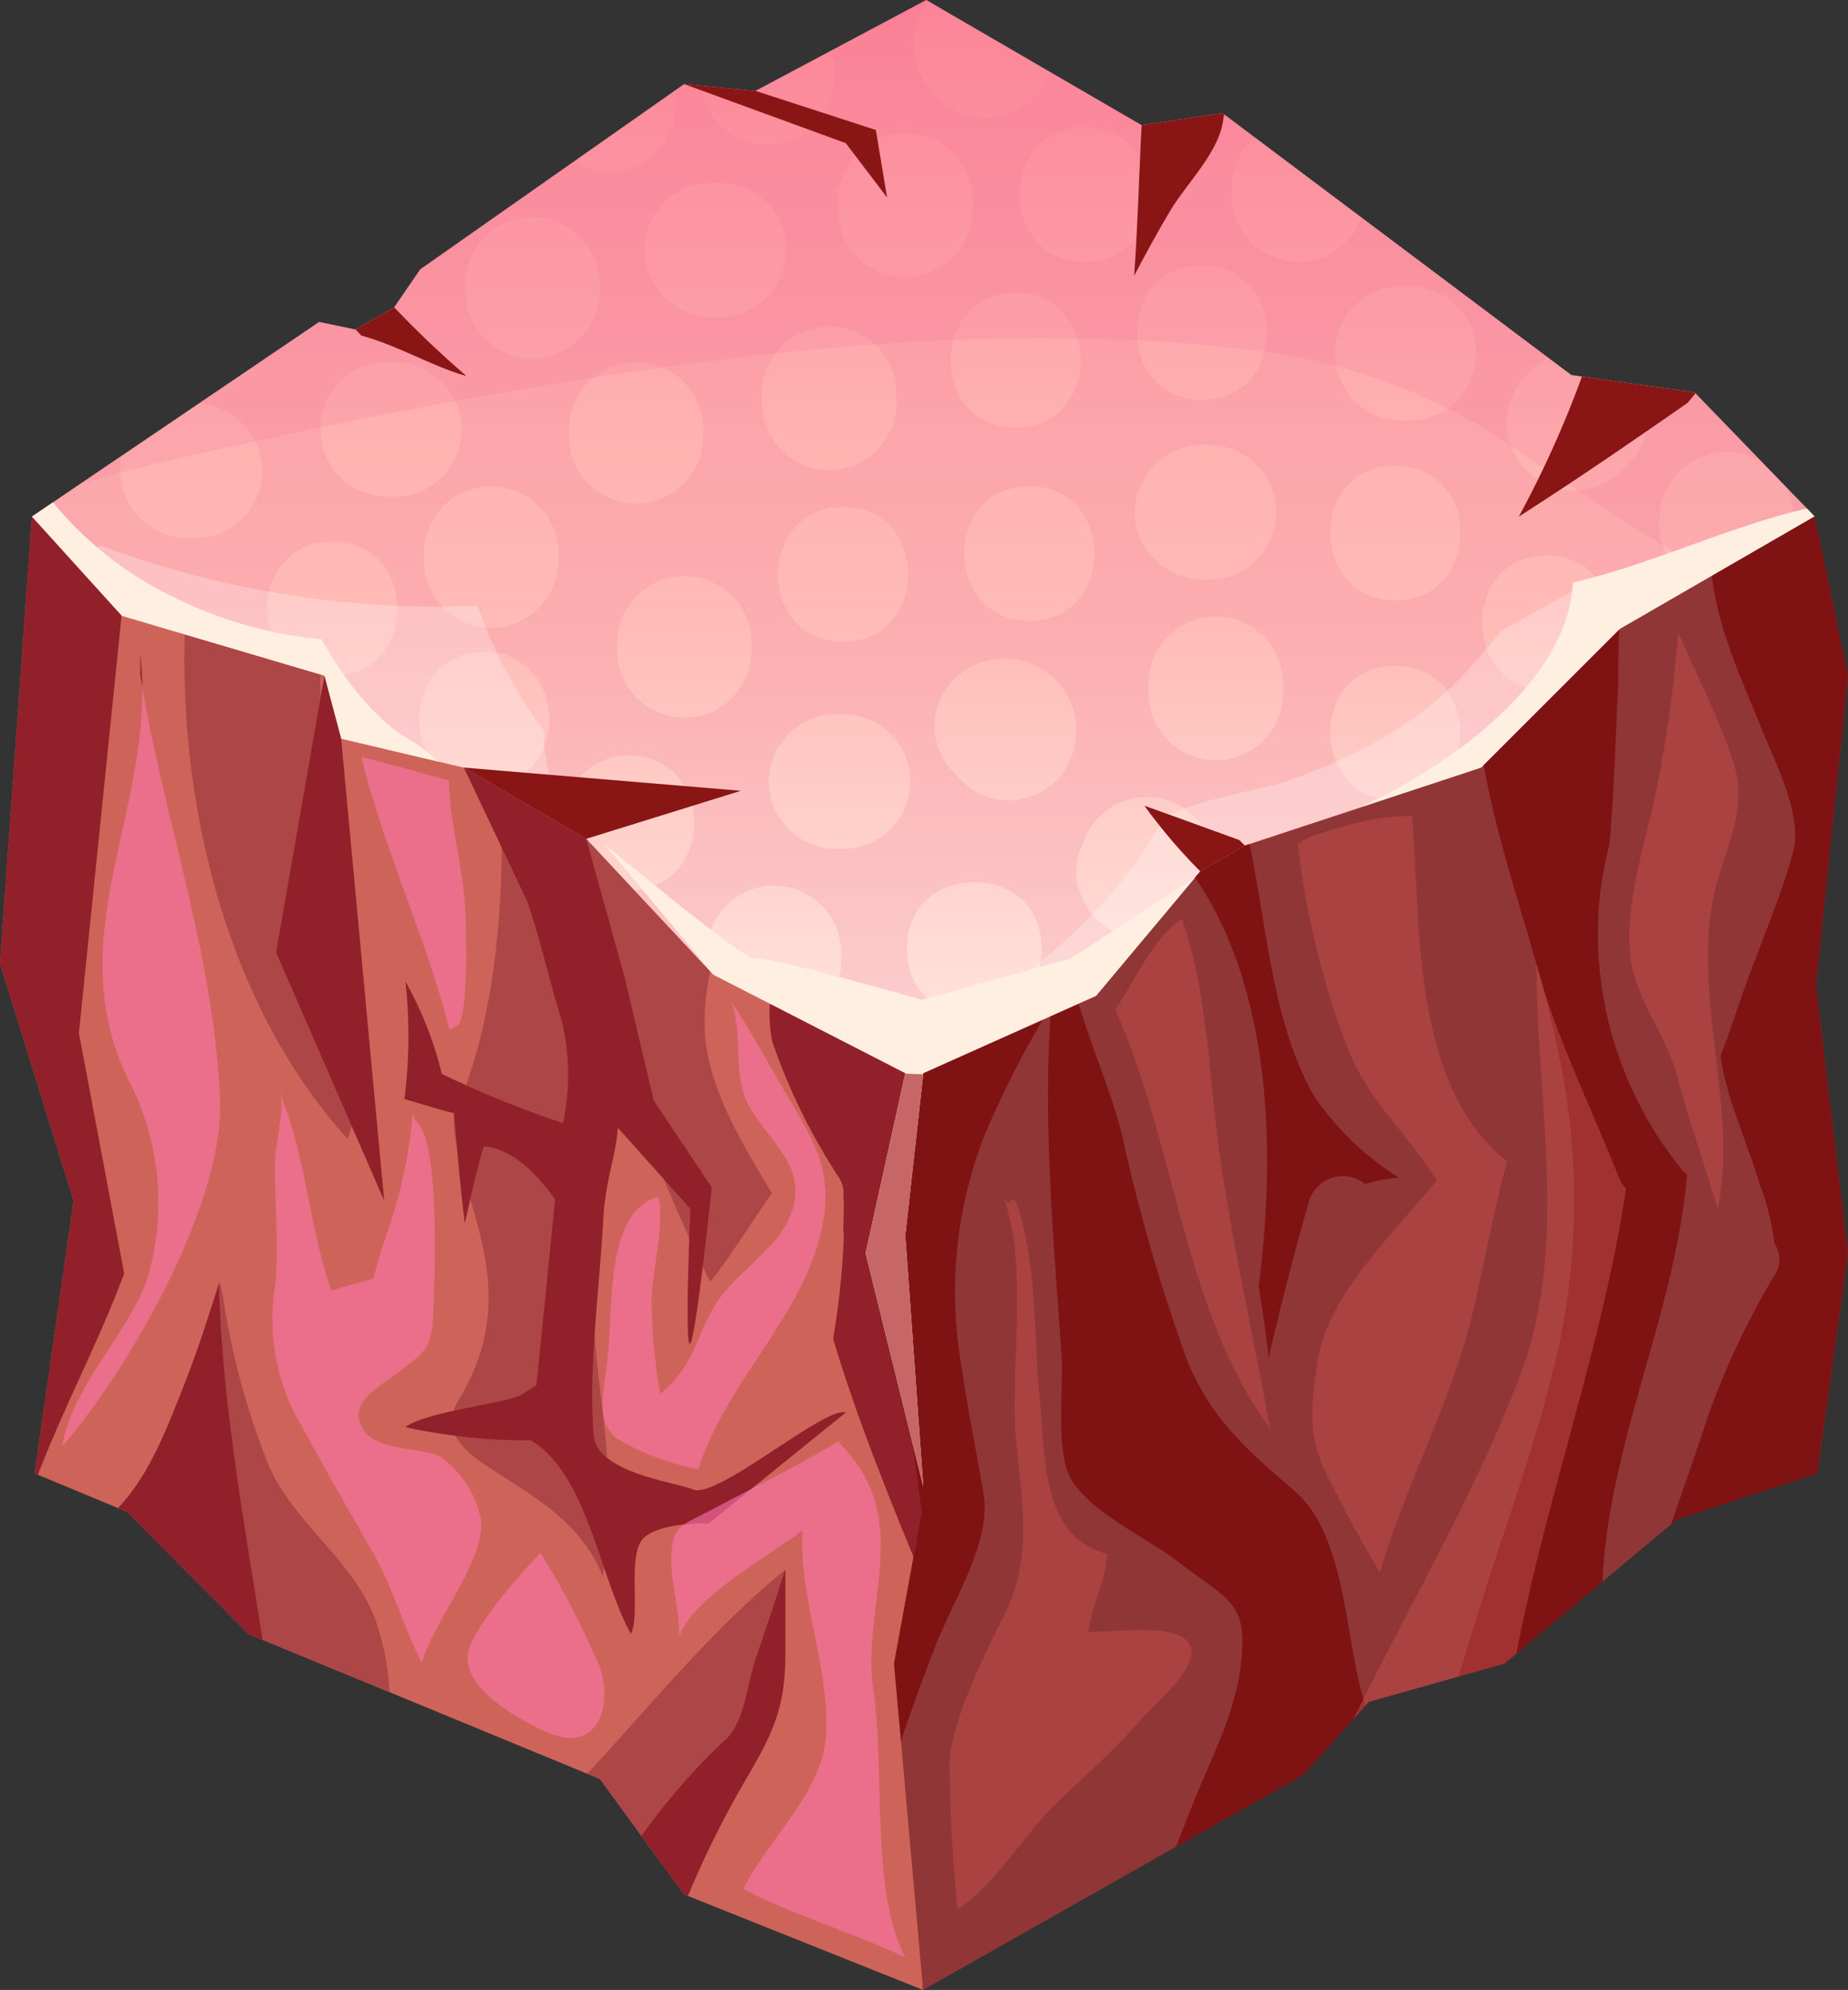 <svg id="Réteg_2" data-name="Réteg 2" xmlns="http://www.w3.org/2000/svg" xmlns:xlink="http://www.w3.org/1999/xlink" viewBox="0 0 91.352 98.329">
  <rect x="0" y="0" width="91.352" height="98.329" fill="#333333" stroke="none"/>
  <defs>
    <style>
      .cls-1 {
        fill: #ce6459;
      }

      .cls-2 {
        fill: #ad4747;
      }

      .cls-3 {
        fill: #91202b;
      }

      .cls-4 {
        fill: url(#linear-gradient);
      }

      .cls-5, .cls-8 {
        opacity: 0.19;
      }

      .cls-6, .cls-8 {
        fill: #ef6f90;
      }

      .cls-7 {
        fill: #fff;
        opacity: 0.26;
      }

      .cls-9 {
        fill: #ffefe1;
      }

      .cls-10 {
        fill: #891515;
      }

      .cls-11 {
        fill: #913636;
      }

      .cls-12 {
        fill: #7f1313;
      }

      .cls-13 {
        fill: #c44e4e;
        opacity: 0.5;
      }

      .cls-14 {
        fill: #8e2f23;
      }

      .cls-15 {
        fill: #ff76ae;
        opacity: 0.59;
      }

      .cls-16 {
        fill: #590e0d;
      }

      .cls-17 {
        fill: #c66666;
      }
    </style>
    <linearGradient id="linear-gradient" x1="45.642" y1="51.046" x2="45.642" gradientUnits="userSpaceOnUse">
      <stop offset="0" stop-color="#ffe4dc"/>
      <stop offset="0.4" stop-color="#ffbbb6"/>
      <stop offset="0.561" stop-color="#ffb3b1"/>
      <stop offset="0.812" stop-color="#ff9da5"/>
      <stop offset="1" stop-color="#f89"/>
    </linearGradient>
  </defs>
  <g>
    <polygon class="cls-1" points="6.307 74.716 12.281 80.739 29.66 87.906 33.818 93.61 45.63 98.329 45.496 51.046 16.832 31.982 1.581 25.524 0 47.6 3.639 59.334 1.714 72.806 6.307 74.716"/>
    <path class="cls-2" d="M29.793,77.917c.625-3.297.19-6.596-.215-9.98-.502-4.179-.139-8.084-.147-12.252-.009-5.583-1.134-11.045-1.853-16.557l-2.963-1.971c.59,7.097-.243,13.888-2.174,17.847-.202,3.844,3.763,8.34.254,14.133C20.654,72.508,27.923,72.895,29.793,77.917Z"/>
    <g>
      <path class="cls-3" d="M45.573,77.946l-.077-26.9-6.53-4.344a6.703,6.703,0,0,0-.782,4.797,30.166,30.166,0,0,0,3.305,6.711,1.487,1.487,0,0,1,.2.952,1.856,1.856,0,0,1,.021.223c-.002.473-.01.941-.026,1.407a1.838,1.838,0,0,1,.026.376,40.305,40.305,0,0,1-.526,4.993C42.39,70.186,43.979,74.066,45.573,77.946Z"/>
      <path class="cls-2" d="M26.367,38.324c2.442,8.52,4.784,17.063,8.742,25.021,1.102-1.392,2.024-2.933,3.048-4.392-1.428-2.388-3.058-4.994-3.302-7.765a11.562,11.562,0,0,1,1.422-6.272Z"/>
    </g>
    <path class="cls-2" d="M11.027,64.076c-.049-.251-.107-.507-.17-.766-.546,1.738-1.098,3.474-1.772,5.167-.796,1.997-1.68,4.411-3.252,6.042l.474.197,5.974,6.023,6.975,2.876a13.022,13.022,0,0,0-.686-3.553c-1.094-2.96-3.922-4.678-5.243-7.544A36.916,36.916,0,0,1,11.027,64.076Z"/>
    <path class="cls-3" d="M5.833,74.519l.474.197,5.974,6.023.699.288c-.915-5.846-1.996-11.663-2.161-17.598-.534,1.698-1.075,3.393-1.734,5.047C8.289,70.474,7.405,72.888,5.833,74.519Z"/>
    <path class="cls-2" d="M9.28,28.784c-.844,9.452,1.482,20.418,7.907,27.497a16.945,16.945,0,0,0,.844-5.387c-.622-6.403-2.558-12.875-2.127-19.306Z"/>
    <path class="cls-2" d="M29.66,87.906l4.158,5.704.185.074a48.353,48.353,0,0,1,2.767-5.589c1.356-2.312,2.051-3.595,2.051-6.342V77.562C35.183,80.525,32.229,84.202,29.028,87.645Z"/>
    <path class="cls-3" d="M35.905,85.92a31.669,31.669,0,0,0-4.195,4.798l2.107,2.892.185.074a48.353,48.353,0,0,1,2.767-5.589c1.356-2.312,2.051-3.595,2.051-6.342V77.562l-.009.007c-.471,1.503-.981,2.992-1.483,4.486C36.968,83.125,36.778,85.131,35.905,85.92Z"/>
    <path class="cls-3" d="M1.581,25.524,0,47.6,3.639,59.334,1.714,72.806l.153.089c.033-.084.061-.169.094-.252,1.291-3.305,2.948-6.41,4.178-9.716L3.901,51.046,6.307,27.525Z"/>
    <polygon class="cls-4" points="60.431 5.59 56.429 6.184 45.788 0 37.346 4.491 33.818 4.156 20.773 13.31 19.487 15.185 17.582 16.285 15.776 15.909 1.581 25.524 6.027 30.427 16.036 33.383 16.863 36.495 22.926 37.929 28.981 41.448 35.266 48.167 45.496 51.046 54.18 49.21 59.335 43.057 73.226 37.929 80.081 31.078 89.703 25.522 83.77 19.391 77.675 18.532 60.431 5.59"/>
    <g class="cls-5">
      <path class="cls-6" d="M88.659,26.125l1.045-.603-1.526-1.577a3.26,3.26,0,0,1,.495,1.706V25.992C88.672,26.037,88.66,26.08,88.659,26.125Z"/>
      <path class="cls-6" d="M82.024,25.992v-.341a3.355,3.355,0,0,1,3.324-3.325,3.274,3.274,0,0,1,1.783.538L83.77,19.391l-2.65-.373a3.352,3.352,0,0,1-.586,3.866c-.114.114-.227.228-.341.341a3.325,3.325,0,1,1-4.702-4.702c.114-.114.227-.228.342-.341a3.206,3.206,0,0,1,.694-.512L67.303,10.748a3.314,3.314,0,0,1-6.433-1.133V9.274a3.31,3.31,0,0,1,1.156-2.485l-1.596-1.198-4.002.593L51.95,3.581A3.347,3.347,0,0,1,48.841,5.775a3.663,3.663,0,0,1-2.66-1.029,3.639,3.639,0,0,1-1.005-2.637A3.251,3.251,0,0,1,45.907.07L45.788,0,41.083,2.503a3.211,3.211,0,0,1,.165.971V3.815a3.315,3.315,0,0,1-6.605.419l-.825-.078-.454.318a3.123,3.123,0,0,1,.038.365v.341a3.355,3.355,0,0,1-3.324,3.325,3.264,3.264,0,0,1-1.731-.51l-7.573,5.315-1.285,1.875-1.905,1.1-1.806-.377-5.977,4.049a3.317,3.317,0,0,1-.193,6.63H9.265A3.356,3.356,0,0,1,5.94,23.263a3.223,3.223,0,0,1,.098-.758L1.581,25.524l4.446,4.903,8.813,2.604c-2.607-1.407-2.079-6.27,1.589-6.27,4.288,0,4.288,6.65,0,6.65a3.922,3.922,0,0,1-.392-.019l.825,3.104,4.447,1.052c-1.31-1.939-.435-5.327,2.626-5.327,4.099,0,4.277,6.074.537,6.608l3.418,1.987a3.162,3.162,0,0,1,3.21-3.477c4.204,0,4.283,6.386.244,6.638l3.634,3.885a3.209,3.209,0,0,1-.038-.374V47.145a3.325,3.325,0,1,1,6.649,0v.341a3.297,3.297,0,0,1-.876,2.214l4.782,1.347,8.684-1.837,2.381-2.843a5.359,5.359,0,0,1-.904-.118A3.34,3.34,0,0,1,53.335,43.928a3.022,3.022,0,0,1,.255-2.357,3.05,3.05,0,0,1,.748-1.213,3.324,3.324,0,0,1,4.702,0,3.204,3.204,0,0,1,.974,2.351c-.003.033-.006.066-.009.1l8.842-3.264c-4.159-.132-4.119-6.643.126-6.643,3.305,0,4.06,3.947,2.27,5.759l1.984-.733,3.896-3.894a3.699,3.699,0,0,1-.645.058c-4.287,0-4.287-6.65,0-6.65a3.235,3.235,0,0,1,3.133,4.105l.471-.471,3.74-2.159A3.341,3.341,0,0,1,82.024,25.992Zm-22.605-12.878c4.287,0,4.287,6.649,0,6.649C55.13,19.763,55.13,13.114,59.419,13.114Zm-9.212,1.364c4.288,0,4.288,6.65,0,6.65C45.918,21.128,45.918,14.479,50.206,14.479ZM41.423,9.956a3.325,3.325,0,1,1,6.649,0v.341a3.325,3.325,0,1,1-6.649,0ZM41.677,31.705c-4.287,0-4.287-6.65,0-6.65C45.965,25.055,45.965,31.705,41.677,31.705ZM35.194,9.02h.341a3.325,3.325,0,0,1,0,6.65h-.341a3.325,3.325,0,0,1,0-6.65ZM19.5,24.54h-.341a3.325,3.325,0,0,1,0-6.65H19.5a3.325,3.325,0,0,1,0,6.65Zm8.101,3.158a3.324,3.324,0,1,1-6.649,0V27.357a3.324,3.324,0,1,1,6.649,0Zm-1.277-9.981a3.355,3.355,0,0,1-3.325-3.325v-.341a3.324,3.324,0,1,1,6.649,0v.341A3.356,3.356,0,0,1,26.324,17.717Zm1.793,3.84v-.341a3.324,3.324,0,1,1,6.649,0v.341a3.324,3.324,0,1,1-6.649,0Zm9.037,10.577a3.324,3.324,0,0,1-6.649,0v-.342a3.324,3.324,0,1,1,6.649,0Zm.515-12.624a3.325,3.325,0,1,1,6.649,0v.341a3.325,3.325,0,1,1-6.649,0Zm4.007,22.431h-.341a3.325,3.325,0,0,1,0-6.65h.341a3.325,3.325,0,0,1,0,6.65ZM51.484,46.932c0,4.288-6.649,4.288-6.649,0v-.128c0-4.288,6.649-4.288,6.649,0Zm-1.618-7.38A3.307,3.307,0,0,1,47.369,38.382a3.306,3.306,0,0,1-1.169-2.496,3.355,3.355,0,0,1,3.325-3.325,3.489,3.489,0,0,1,3.665,3.666A3.355,3.355,0,0,1,49.866,39.552Zm1.023-8.871c-4.288,0-4.288-6.649,0-6.649C55.176,24.032,55.176,30.681,50.889,30.681Zm2.729-17.741c-4.287,0-4.287-6.65,0-6.65C57.906,6.29,57.906,12.94,53.618,12.94Zm2.476,12.37a3.356,3.356,0,0,1,3.325-3.325h.341a3.325,3.325,0,0,1,0,6.65h-.341A3.356,3.356,0,0,1,56.094,25.31Zm7.332,8.87a3.325,3.325,0,1,1-6.649,0v-.341a3.325,3.325,0,1,1,6.649,0Zm5.546-4.522c-4.288,0-4.288-6.65,0-6.65S73.26,29.658,68.972,29.658ZM69.654,20.787h-.341a3.325,3.325,0,0,1,0-6.65H69.654a3.325,3.325,0,0,1,0,6.65Z"/>
    </g>
    <g>
      <path class="cls-7" d="M23.613,29.935A47.798,47.798,0,0,1,4.997,26.973c-.545.165-1.089.337-1.623.529l2.653,2.925,10.008,2.957.827,3.112,6.063,1.434,4.808,2.794a24.959,24.959,0,0,1-.834-3.913,1.549,1.549,0,0,1,.047-.625A22.874,22.874,0,0,1,23.613,29.935Z"/>
      <path class="cls-7" d="M72.533,33.13c-2.532,2.761-5.452,4.214-8.95,5.478-1.177.426-5.632,1.082-6.227,2.097a22.466,22.466,0,0,1-3.256,4.373,34.34,34.34,0,0,1-7.319,5.695l7.399-1.565,5.155-6.153L73.226,37.929l6.855-6.851,1.316-.76q-1.305-.822-2.6-1.66c-1.55.813-3.077,1.668-4.604,2.523C73.659,31.844,73.112,32.499,72.533,33.13Z"/>
      <path class="cls-8" d="M60.431,5.59l-4.002.593L45.788,0,37.346,4.491,33.818,4.156,20.773,13.31l-1.285,1.875-1.905,1.1-1.806-.377L3.912,23.945C5.283,23.512,6.678,23.142,8.079,22.821c5.251-1.204,10.555-2.334,15.861-3.261,12.499-2.185,25.714-3.833,38.385-2.202a28.711,28.711,0,0,1,12.967,5.08c3.066,2.071,6.176,4.068,9.307,6.032l5.105-2.948L83.77,19.391,77.675,18.532Z"/>
    </g>
    <g>
      <path class="cls-9" d="M15.904,31.589a20.793,20.793,0,0,1-7.368-2.108,17.484,17.484,0,0,1-5.919-4.659L1.581,25.524l4.446,4.903,10.008,2.957.827,3.112,4.815,1.139a11.667,11.667,0,0,0-1.217-.961C17.793,35.265,15.904,31.589,15.904,31.589Z"/>
      <path class="cls-9" d="M62.023,41.814a1.597,1.597,0,0,1,.026.24l11.177-4.126,6.855-6.851,9.622-5.556-.38-.393c-3.829.871-7.742,2.785-11.571,3.655C77.479,34.637,68.992,39.978,62.023,41.814Z"/>
    </g>
    <g>
      <path class="cls-10" d="M83.427,19.903c.129-.155.256-.314.385-.469l-.042-.043L78.201,18.606a51.512,51.512,0,0,1-3.121,6.92C77.912,23.718,80.684,21.813,83.427,19.903Z"/>
      <path class="cls-10" d="M56.065,13.629c.572-1.092,1.161-2.174,1.794-3.232.809-1.351,2.44-2.917,2.616-4.529a1.621,1.621,0,0,1,.044-.211l-.089-.066-3.994.593C56.305,8.66,56.24,11.152,56.065,13.629Z"/>
    </g>
    <path class="cls-10" d="M56.575,39.814a26.775,26.775,0,0,0,2.76,3.243l2.208-1.275c-.095-.085-.188-.18-.281-.275C59.699,40.943,58.139,40.374,56.575,39.814Z"/>
    <polygon class="cls-10" points="36.622 39.075 22.926 37.929 28.981 41.448 36.622 39.075"/>
    <path class="cls-3" d="M41.808,69.799c-1.011-.35-6.352,4.3-7.547,3.798-.859-.36-4.759-.815-4.91-2.669-.278-3.292.299-7.363.472-10.703.1-1.881.623-3.098.718-4.497l3.584,4s-.303,7.11,0,6.656c.302-.454,1.058-7.716,1.058-7.716l-2.873-4.302-1.41-5.985-1.919-6.934-6.055-3.519L26.057,44.528c.661,1.882,1.09,3.94,1.706,5.888a11.391,11.391,0,0,1,.065,5.081,51.738,51.738,0,0,1-5.986-2.43,18.067,18.067,0,0,0-1.798-4.567,24.914,24.914,0,0,1-.052,5.808c.795.222,1.633.501,2.449.697.158,1.765.302,3.662.539,5.439.254-1.115.557-2.578.941-3.806,1.492.161,2.653,1.416,3.516,2.618-.299,3.08-.614,6.134-.917,9.184l-.798.515c-1.099.443-4.705.818-5.685,1.565a28.443,28.443,0,0,0,6.209.65c2.816,1.709,3.386,6.78,4.943,9.569.477-.972-.18-3.857.592-4.701.766-.844,3.46-.796,3.205-.725Z"/>
    <path class="cls-10" d="M22.983,18.559c.025.007.049.013.074.02a48.464,48.464,0,0,1-3.57-3.393l-1.905,1.1c.096.101.188.198.282.297C19.633,17.06,21.43,18.121,22.983,18.559Z"/>
    <polygon class="cls-10" points="33.818 4.156 41.808 7.072 43.851 9.758 43.296 6.424 37.346 4.491 33.818 4.156"/>
    <polygon class="cls-3" points="13.648 47.056 18.993 59.334 16.863 36.495 16.036 33.383 13.648 47.056"/>
    <polygon class="cls-11" points="89.703 25.522 80.081 31.078 73.226 37.929 61.543 41.781 59.335 43.057 54.18 49.21 45.496 51.046 43.851 61.926 45.564 74.716 44.195 82.202 45.63 98.329 64.441 87.687 67.665 84.092 74.372 82.202 82.905 75.072 89.836 72.804 91.352 61.926 89.768 48.691 91.352 33.383 89.703 25.522"/>
    <path class="cls-12" d="M59.052,88.927c-.312.772-.614,1.548-.914,2.326l6.303-3.566,3.061-3.414c-.005-.017-.015-.031-.021-.049-1.028-3.139-.854-8.34-3.551-10.616-2.296-1.939-4.181-3.642-5.292-6.523A87.513,87.513,0,0,1,55.463,56.073c-.504-2.085-1.546-4.392-2.194-6.671l-1.301.275c-.438,5.806.117,11.575.515,17.376.104,1.504-.367,4.92.575,6.228,1.183,1.641,3.648,2.705,5.257,3.95,2.477,1.917,3.434,1.909,2.997,5.201C61.012,84.714,59.902,86.817,59.052,88.927Z"/>
    <path class="cls-12" d="M72.668,80.984q-.277.929-.558,1.855l2.262-.638,4.842-4.046c.318-6.911,3.602-13.263,4.182-20.105a1.857,1.857,0,0,1-.271-.281,18.467,18.467,0,0,1-4.026-13.639,23.057,23.057,0,0,1,.466-2.461c.243-2.65.296-5.319.436-7.981-.007-.86.001-1.718.043-2.574l-6.699,6.694c.864,4.898,2.79,9.514,3.732,14.398a34.825,34.825,0,0,1-.028,14.361C75.951,71.479,74.105,76.169,72.668,80.984Z"/>
    <path class="cls-12" d="M51.98,49.675l-6.484,1.371L43.851,61.926l1.713,12.79-1.368,7.486.341,3.834q.81-2.405,1.73-4.77c.816-2.099,2.735-5.073,2.361-7.389-.339-2.09-.787-4.165-1.08-6.262A21.222,21.222,0,0,1,48.677,56.078,47.287,47.287,0,0,1,51.98,49.675Z"/>
    <path class="cls-12" d="M62.703,66.993c.005.04.007.08.011.12.597-2.633,1.278-5.248,2.024-7.851a1.748,1.748,0,0,1,2.742-.752,6.815,6.815,0,0,1,1.678-.315,14.163,14.163,0,0,1-4.21-4.057c-2.046-3.58-2.325-8.351-3.172-12.432l-.232.076-2.208,1.275-.262.313c3.705,5.386,4.04,13.302,3.146,20.189C62.403,64.7,62.571,65.844,62.703,66.993Z"/>
    <path class="cls-13" d="M66.915,84.93l.751-.838,6.706-1.89.591-.494c1.476-7.736,4.251-15.184,5.42-22.978a1.759,1.759,0,0,1-.361-.566c-1.257-3.185-3.232-7.227-4.063-10.512-.04,6.601,1.662,13.883-.844,20.403C72.862,73.915,69.665,79.314,66.915,84.93Z"/>
    <path class="cls-12" d="M89.703,25.522l-5.08,2.934c.313,2.686,1.456,5.058,2.455,7.547.648,1.615,2.053,4.301,1.561,6.095-.703,2.555-1.893,5.152-2.735,7.69q-.403,1.214-.855,2.394c.318,2.169,1.295,4.19,1.932,6.323a12.118,12.118,0,0,1,.735,2.951,1.371,1.371,0,0,1-.025,1.603,39.228,39.228,0,0,0-3.261,6.915c-.586,1.79-1.209,3.57-1.834,5.355l.308-.258,6.931-2.267,1.516-10.879L89.768,48.691l1.584-15.308Z"/>
    <path class="cls-14" d="M6.933,33.362c.032.2.068.4.102.601a15.513,15.513,0,0,0-.102-1.67Z"/>
    <path class="cls-15" d="M3.075,71.47c3.296-3.799,7.986-11.968,7.799-17.075-.256-6.979-2.727-13.849-3.838-20.433.069,6.732-3.931,12.674-.716,19.343a13.149,13.149,0,0,1,1.048,9.564C6.703,65.509,3.527,68.427,3.075,71.47Z"/>
    <path class="cls-15" d="M14.913,70.469c1.136,2.094,2.338,4.179,3.533,6.27,1.018,1.782,1.506,3.725,2.411,5.418.545-2.001,3.041-4.908,2.938-6.976a5.044,5.044,0,0,0-1.96-3.154c-.903-.565-3.194-.252-3.884-1.407-.783-1.312.682-2.012,1.665-2.748,1.655-1.238,1.739-1.299,1.818-3.478.055-1.529.319-8.259-.931-9.06-.035-.107-.067-.216-.097-.325-.414,4.324-1.373,5.737-1.946,8.176-.713.209-1.4.354-2.071.593-1.071-3.014-1.261-6.443-2.401-9.376l-.196-.588c.353.965-.197,2.566-.2,3.768-.005,2.039.204,3.96.004,6A10.308,10.308,0,0,0,14.913,70.469Z"/>
    <path class="cls-15" d="M17.859,37.401c1.107,4.545,3.203,8.926,4.359,13.474l.391-.196c.506-.274.469-4.193.392-5.682-.111-2.169-.762-4.309-.818-6.432C20.727,38.161,19.297,37.764,17.859,37.401Z"/>
    <path class="cls-14" d="M17.838,37.395l.02.006-.005-.021C17.779,37.31,17.774,37.315,17.838,37.395Z"/>
    <path class="cls-15" d="M36.735,93.345c2.434,1.262,5.565,2.204,8.016,3.381-1.73-3.309-1.001-9.346-1.569-13.129C42.527,79.233,45.308,75.041,41.419,71.234c-1.934,1.186-4.088,2.217-6.122,3.302-1.683.897-2.104.797-2.107,2.606-.002,1.099.391,2.459.392,3.742.601-1.877,4.3-3.939,6.088-5.251-.193,3.394,1.365,6.748,1.161,10.125C40.662,88.549,37.968,90.89,36.735,93.345Z"/>
    <path class="cls-15" d="M32.568,59.13c-2.631.674-2.261,5.36-2.513,7.813-.181,1.759-.653,3.224.396,4.109a12.248,12.248,0,0,0,4.071,1.543c1.399-4.384,5.16-7.5,6.108-11.918.524-2.447-.161-3.948-1.415-6.03-.888-1.473-2.378-4.219-3.086-5.144.676,1.578-.018,3.627.98,5.291.994,1.659,2.647,2.781,2.1,4.854-.533,2.027-2.92,3.191-3.918,4.933-.937,1.637-1.017,2.937-2.651,4.3a27.574,27.574,0,0,1-.431-4.682C32.277,62.537,32.817,60.789,32.568,59.13Z"/>
    <path class="cls-15" d="M23.197,81.443c-.601,1.752,2.156,3.413,3.87,4.162,2.525,1.104,3.28-1.409,2.542-3.325A41.362,41.362,0,0,0,26.724,76.739l.196-.196C25.919,77.515,23.666,80.077,23.197,81.443Z"/>
    <path class="cls-13" d="M85.707,37.747c-.598-1.98-1.938-4.588-2.553-6.074l-.196-.391a66.038,66.038,0,0,1-1.218,8.425c-.535,2.32-1.439,5.21-1.134,7.642.254,2.016,1.75,3.788,2.303,5.839.554,2.052,1.491,4.847,2.008,6.534,1.018-4.99-1.28-10.479-.191-15.513C85.21,41.977,86.43,40.131,85.707,37.747Z"/>
    <path class="cls-13" d="M46.945,87.076a72.466,72.466,0,0,0,.392,7.278c1.822-1.177,3.247-3.662,4.863-5.231,1.39-1.35,2.859-2.611,4.165-4.114.621-.715,2.782-2.491,2.509-3.57-.347-1.371-3.934-.746-5.079-.809.181-1.276.889-2.551.918-3.855-3.264-.842-3.038-4.938-3.305-7.519-.325-3.131-.118-7.02-1.213-9.924-.445-.163-.128.156-.154.165l-.391-.196c1.202,3.306.252,8.408.587,11.953.292,3.079.8,5.703-.533,8.421C48.7,81.717,47.047,84.936,46.945,87.076Z"/>
    <path class="cls-13" d="M65.569,72.821c.808,1.658,1.794,3.457,2.646,4.883,1.013-3.446,2.557-6.595,3.733-9.933,1.209-3.435,1.587-6.99,2.557-10.38-4.783-3.746-4.269-11.893-4.704-17.067a11.687,11.687,0,0,0-3.507.553c-.747.195-2.164.64-1.949.789h-.195a41.56,41.56,0,0,0,2.398,9.949c.979,2.651,2.959,4.307,4.477,6.705-2.105,2.63-5.45,5.671-5.902,9.014C64.821,69.576,64.613,70.86,65.569,72.821Z"/>
    <path class="cls-13" d="M62.786,70.596c-.783-4.255-1.693-8.421-2.365-12.658-.668-4.211-.616-8.476-1.988-12.529-1.531,1.015-2.238,2.98-3.278,4.418a1.288,1.288,0,0,0,.158-.11l.213-.214a1.117,1.117,0,0,1-.213.214l-.178.178C58.155,56.659,58.484,64.726,62.786,70.596Z"/>
    <path class="cls-16" d="M55.526,49.503l-.213.214A1.117,1.117,0,0,0,55.526,49.503Z"/>
    <path class="cls-9" d="M54.18,49.21l4.892-5.84-6.161,3.998L45.573,49.402s-7.877-2.251-8.259-2.035c-.382.216-7.436-5.663-7.436-5.663l5.387,6.462L44.751,53.03l-1.961,8.896,2.852,11.536-.891-12.413L45.642,53.03Z"/>
    <path class="cls-17" d="M44.747,53.049l-1.956,8.878,2.852,11.536-.891-12.413L45.637,53.079C45.34,53.077,45.043,53.068,44.747,53.049Z"/>
  </g>
</svg>
